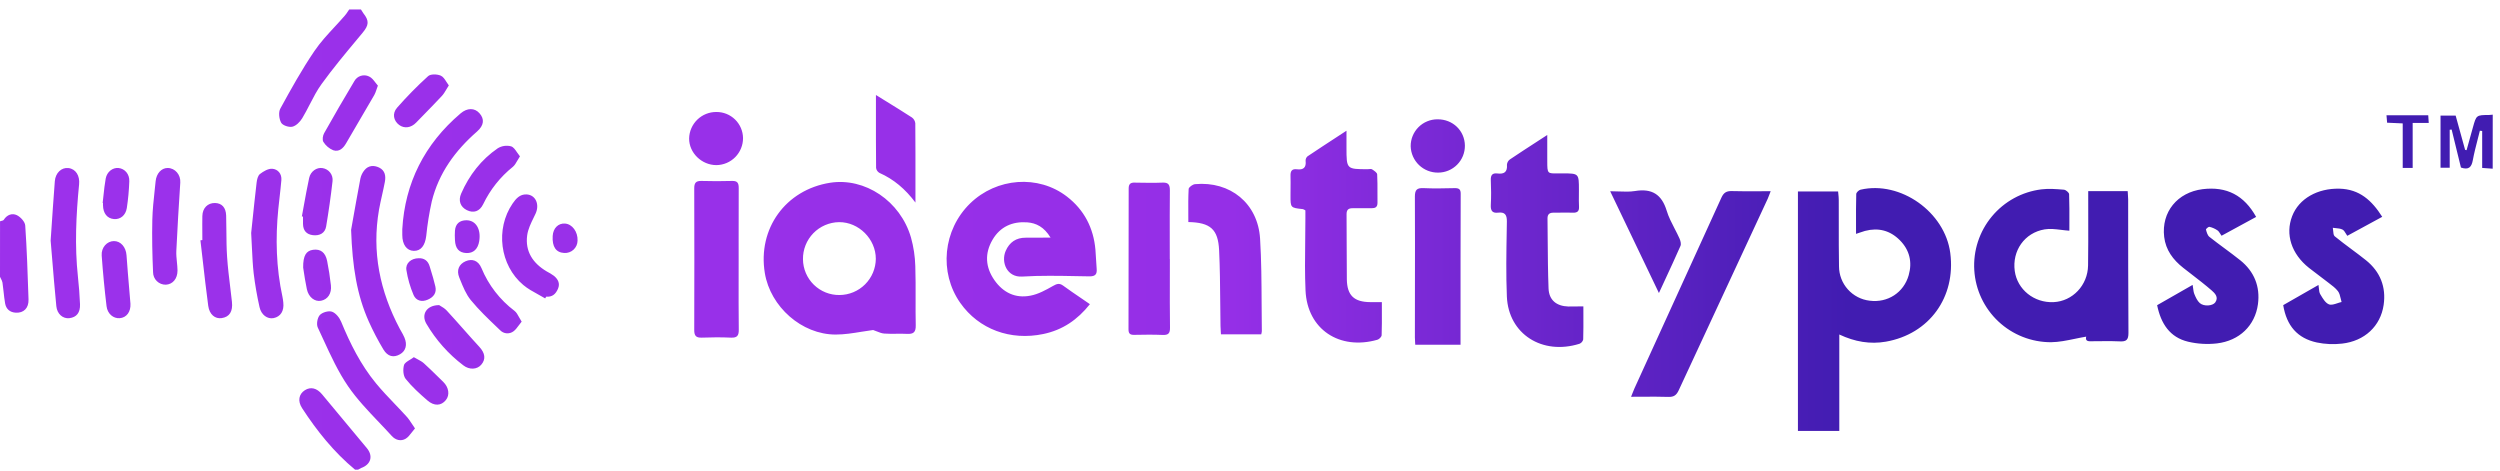 <svg width="239" height="45" viewBox="0 0 239 45" fill="none" xmlns="http://www.w3.org/2000/svg">
<path fill-rule="evenodd" clip-rule="evenodd" d="M34.504 0.902C34.572 1.022 34.647 1.138 34.726 1.251C35.321 2.001 35.268 2.406 34.654 3.146C34.484 3.351 34.313 3.555 34.143 3.759L34.143 3.76L34.143 3.76L34.143 3.76L34.143 3.76L34.143 3.76L34.143 3.76L34.142 3.76L34.142 3.76L34.142 3.761L34.142 3.761L34.141 3.762L34.141 3.762L34.141 3.762L34.141 3.762C32.975 5.161 31.807 6.561 30.743 8.035C30.305 8.638 29.96 9.306 29.616 9.975C29.384 10.425 29.152 10.875 28.892 11.305C28.682 11.65 28.312 12.026 27.95 12.113C27.625 12.19 27.024 11.993 26.879 11.73C26.678 11.367 26.608 10.731 26.798 10.385C27.822 8.514 28.86 6.64 30.058 4.88C30.618 4.055 31.302 3.314 31.987 2.575L31.987 2.575C32.316 2.219 32.645 1.864 32.959 1.5C33.072 1.374 33.169 1.228 33.265 1.082V1.082L33.265 1.082C33.305 1.022 33.346 0.961 33.387 0.902H34.504ZM0.13 21.12L0.13 21.12C0.226 21.097 0.322 21.074 0.359 21.016C0.669 20.522 1.172 20.354 1.616 20.573C1.97 20.747 2.387 21.202 2.412 21.558C2.567 23.805 2.641 26.059 2.716 28.311L2.727 28.636C2.753 29.463 2.259 29.936 1.506 29.893C0.947 29.861 0.587 29.547 0.49 29.013C0.424 28.642 0.384 28.267 0.343 27.892C0.312 27.601 0.281 27.31 0.237 27.021C0.218 26.891 0.153 26.767 0.089 26.643C0.057 26.583 0.026 26.523 0 26.462L0.003 21.156C0.041 21.142 0.086 21.131 0.13 21.12H0.13H0.13H0.13H0.13H0.13L0.13 21.12L0.13 21.12ZM28.878 39.014C30.3 41.204 31.924 43.226 33.946 44.902H34.225C34.322 44.841 34.423 44.788 34.528 44.741C35.468 44.403 35.696 43.59 35.064 42.833C33.637 41.123 32.212 39.412 30.79 37.698C30.291 37.096 29.702 36.95 29.143 37.306C28.569 37.676 28.436 38.333 28.878 39.014ZM238.301 16.127L237.296 16.055V12.522L237.075 12.497C237.006 12.78 236.933 13.062 236.86 13.344L236.86 13.345L236.86 13.346L236.86 13.347L236.859 13.348L236.859 13.349L236.859 13.349C236.691 14.003 236.522 14.658 236.4 15.32C236.277 15.983 236.008 16.273 235.266 16.018C235.126 15.445 234.984 14.864 234.84 14.278L234.824 14.212C234.676 13.607 234.527 12.997 234.378 12.386L234.192 12.403V16.035H233.315V11.05H234.76L235.665 14.328L235.805 14.356C236.008 13.623 236.212 12.89 236.416 12.156C236.738 11.002 236.74 11.002 237.957 10.991L237.962 10.991C238.04 10.991 238.118 10.981 238.196 10.972C238.233 10.967 238.269 10.963 238.305 10.959L238.301 16.127ZM177.436 21.468C177.437 21.762 177.437 22.059 177.437 22.358C177.566 22.316 177.683 22.276 177.792 22.238L177.792 22.238C177.973 22.175 178.132 22.12 178.292 22.076C179.569 21.741 180.689 22.026 181.622 22.962C182.555 23.898 182.828 25.046 182.473 26.303C182.001 27.978 180.459 28.968 178.742 28.747C177.937 28.654 177.193 28.269 176.653 27.664C176.112 27.06 175.812 26.279 175.809 25.468C175.785 24.1 175.786 22.733 175.787 21.365V21.362C175.788 20.613 175.788 19.864 175.785 19.115C175.785 18.927 175.766 18.737 175.747 18.548L175.746 18.546C175.742 18.503 175.738 18.461 175.734 18.419C175.732 18.397 175.73 18.376 175.728 18.354C175.726 18.337 175.725 18.32 175.723 18.303H171.882V41.197H175.837V31.978C177.331 32.68 178.794 32.925 180.29 32.663C184.445 31.935 186.99 28.405 186.447 24.195C185.94 20.269 181.684 17.253 177.868 18.134C177.7 18.172 177.457 18.405 177.457 18.553C177.431 19.515 177.433 20.476 177.436 21.466V21.468ZM100.434 22.715C99.816 21.698 99.063 21.318 98.187 21.255C96.79 21.16 95.62 21.666 94.888 22.917C94.119 24.232 94.203 25.547 95.069 26.786C95.907 27.981 97.082 28.546 98.512 28.264C99.26 28.125 99.979 27.726 100.652 27.345C101.025 27.133 101.27 27.039 101.64 27.309C102.194 27.714 102.762 28.101 103.344 28.496L103.344 28.496C103.625 28.688 103.908 28.881 104.195 29.079C103.002 30.58 101.58 31.548 99.739 31.932C96.6 32.589 93.579 31.484 91.803 28.96C89.749 26.041 90.15 21.976 92.741 19.45C95.275 16.985 99.261 16.676 102.006 18.798C103.649 20.068 104.541 21.793 104.723 23.871C104.748 24.168 104.764 24.466 104.781 24.764C104.798 25.071 104.814 25.379 104.841 25.687C104.889 26.216 104.716 26.429 104.143 26.42C103.745 26.414 103.346 26.407 102.948 26.399C101.203 26.366 99.456 26.332 97.718 26.44C96.268 26.529 95.671 25.066 96.146 23.982C96.504 23.162 97.141 22.717 98.06 22.724L100.434 22.715ZM203.406 18.271H199.634V19.028C199.633 19.665 199.635 20.302 199.636 20.939V20.94V20.94V20.94V20.94V20.94V20.94V20.941V20.941V20.941V20.941V20.941V20.941V20.942V20.942V20.942V20.942V20.942V20.942V20.942V20.943V20.943V20.943V20.943V20.943V20.943V20.944V20.944V20.944V20.944V20.944V20.944V20.944V20.945V20.945V20.945C199.639 22.423 199.641 23.901 199.619 25.38C199.591 27.277 198.129 28.802 196.322 28.884C194.46 28.97 192.853 27.68 192.61 25.905C192.347 23.984 193.537 22.248 195.473 21.927C195.976 21.843 196.504 21.908 197.051 21.975C197.307 22.006 197.567 22.038 197.831 22.055C197.831 21.806 197.832 21.552 197.833 21.293C197.836 20.416 197.84 19.489 197.807 18.563C197.803 18.415 197.497 18.151 197.316 18.136L197.282 18.133C196.58 18.075 195.857 18.016 195.17 18.101C193.315 18.328 191.617 19.255 190.422 20.693C189.227 22.13 188.626 23.969 188.742 25.835C188.857 27.7 189.68 29.451 191.043 30.73C192.406 32.009 194.206 32.719 196.075 32.716C196.832 32.707 197.586 32.551 198.353 32.392C198.712 32.318 199.073 32.243 199.439 32.182C199.328 32.641 199.658 32.633 200 32.624L200.001 32.624C200.025 32.624 200.048 32.623 200.072 32.623C200.094 32.623 200.116 32.622 200.137 32.622C200.386 32.622 200.636 32.619 200.885 32.616L200.885 32.616C201.474 32.609 202.063 32.602 202.651 32.635C203.276 32.668 203.48 32.494 203.48 31.83C203.452 27.578 203.452 23.315 203.452 19.058C203.452 18.891 203.439 18.721 203.425 18.543L203.425 18.543L203.425 18.541L203.425 18.54C203.418 18.452 203.411 18.363 203.406 18.271ZM83.47 31.549C83.11 31.594 82.739 31.655 82.362 31.716C81.557 31.848 80.722 31.984 79.886 31.983C76.64 31.983 73.65 29.32 73.118 26.108C72.42 21.861 75.102 18.146 79.352 17.472C82.686 16.95 86.078 19.213 87.091 22.709C87.34 23.602 87.478 24.522 87.503 25.448C87.538 26.479 87.534 27.512 87.531 28.544C87.528 29.397 87.526 30.249 87.545 31.1C87.561 31.774 87.314 31.952 86.698 31.918C86.359 31.899 86.018 31.903 85.678 31.908C85.296 31.912 84.915 31.917 84.536 31.889C84.297 31.872 84.063 31.779 83.82 31.681L83.819 31.681C83.706 31.636 83.59 31.59 83.47 31.549ZM80.257 28.204C81.174 28.199 82.052 27.833 82.702 27.185C83.351 26.538 83.72 25.661 83.728 24.744C83.728 22.852 82.1 21.221 80.211 21.237C79.752 21.244 79.298 21.341 78.876 21.523C78.454 21.705 78.072 21.968 77.752 22.298C77.432 22.628 77.18 23.017 77.01 23.445C76.841 23.872 76.757 24.328 76.764 24.788C76.768 25.241 76.862 25.69 77.04 26.108C77.218 26.525 77.477 26.904 77.802 27.221C78.126 27.538 78.51 27.788 78.931 27.957C79.353 28.126 79.803 28.21 80.257 28.204ZM132.107 29.707L132.107 29.702C132.106 29.436 132.105 29.165 132.105 28.887L131.993 28.887L131.884 28.887H131.882H131.882C131.545 28.887 131.278 28.888 131.014 28.883C129.456 28.875 128.782 28.253 128.758 26.705C128.744 25.606 128.743 24.506 128.742 23.406V23.404C128.742 22.433 128.741 21.462 128.731 20.491C128.727 20.061 128.902 19.906 129.301 19.906H131.117C131.47 19.907 131.688 19.811 131.688 19.392C131.683 19.064 131.684 18.737 131.685 18.409V18.409V18.409V18.408V18.408V18.408V18.408V18.408V18.408V18.408V18.408V18.408V18.407V18.407V18.407V18.407V18.407V18.407V18.407V18.407V18.407V18.407V18.407V18.406V18.406V18.406V18.406V18.406V18.406V18.406V18.406V18.406V18.405V18.405V18.405C131.687 17.827 131.689 17.247 131.658 16.671C131.648 16.502 131.378 16.325 131.187 16.2L131.17 16.189C131.097 16.144 130.991 16.155 130.886 16.166C130.84 16.171 130.794 16.176 130.751 16.176C129.743 16.175 129.236 16.174 128.981 15.92C128.724 15.664 128.724 15.15 128.724 14.117V14.117V12.497C128.447 12.678 128.176 12.855 127.91 13.028L127.906 13.031C126.884 13.697 125.936 14.316 124.995 14.948C124.936 15.001 124.889 15.065 124.858 15.138C124.826 15.21 124.812 15.289 124.815 15.367C124.893 16.025 124.602 16.261 123.976 16.182C123.513 16.123 123.359 16.355 123.373 16.795C123.385 17.214 123.381 17.633 123.377 18.052C123.375 18.262 123.373 18.471 123.373 18.681C123.372 19.272 123.371 19.568 123.518 19.732C123.665 19.897 123.961 19.928 124.555 19.992L124.559 19.992C124.643 20.022 124.722 20.063 124.795 20.115V20.921C124.795 21.636 124.786 22.35 124.777 23.065C124.758 24.634 124.738 26.201 124.808 27.765C124.972 31.503 128.069 33.507 131.677 32.481C131.848 32.434 132.085 32.196 132.085 32.041C132.113 31.277 132.11 30.513 132.107 29.707ZM151.37 29.291C151.37 29.574 151.371 29.852 151.372 30.125V30.125V30.126V30.127V30.127V30.127V30.128V30.128V30.128V30.129V30.129V30.129V30.13V30.13V30.13V30.13V30.131V30.131V30.131V30.132V30.132V30.132V30.132V30.133V30.133V30.133V30.134V30.134V30.134V30.134V30.135V30.135V30.135V30.135V30.136V30.136C151.375 30.935 151.377 31.695 151.354 32.452C151.332 32.544 151.289 32.629 151.227 32.7C151.166 32.772 151.088 32.828 151.001 32.864C147.442 33.981 144.21 31.938 144.057 28.358C143.969 26.254 144.006 24.144 144.043 22.037C144.048 21.747 144.053 21.458 144.057 21.168C144.066 20.529 143.859 20.252 143.219 20.33C142.661 20.396 142.494 20.136 142.521 19.598C142.563 18.809 142.557 18.016 142.521 17.224C142.501 16.739 142.669 16.525 143.158 16.584C143.799 16.665 144.122 16.444 144.064 15.746C144.072 15.647 144.1 15.55 144.148 15.463C144.197 15.377 144.263 15.301 144.344 15.243C145.199 14.667 146.063 14.107 147.014 13.491L147.015 13.49L147.016 13.49L147.017 13.489L147.018 13.489L147.02 13.487L147.021 13.486C147.311 13.299 147.61 13.105 147.918 12.905V15.099C147.919 15.159 147.919 15.216 147.919 15.27C147.919 15.304 147.919 15.338 147.919 15.37V15.376V15.382V15.389V15.398C147.92 16.03 147.921 16.327 148.069 16.465C148.2 16.587 148.448 16.583 148.916 16.577C149.049 16.576 149.2 16.574 149.371 16.574L149.392 16.574C150.942 16.581 150.944 16.581 150.945 18.157C150.945 18.313 150.944 18.469 150.942 18.625C150.938 19.004 150.934 19.384 150.954 19.762C150.976 20.193 150.797 20.343 150.385 20.332C149.966 20.32 149.547 20.324 149.128 20.328C148.918 20.33 148.709 20.332 148.499 20.332C148.119 20.332 147.941 20.499 147.941 20.875C147.949 21.518 147.954 22.162 147.958 22.805V22.805V22.806V22.807V22.808V22.808V22.809V22.81V22.811V22.811V22.812V22.813V22.814V22.814V22.815V22.816V22.817V22.817V22.818V22.819V22.82V22.82V22.821V22.822V22.823V22.823V22.824V22.825V22.826V22.826V22.827V22.828V22.829V22.829V22.83C147.97 24.413 147.982 25.995 148.041 27.573C148.083 28.69 148.798 29.267 149.931 29.302C150.144 29.302 150.355 29.299 150.576 29.297L150.577 29.297C150.822 29.294 151.081 29.291 151.37 29.291ZM224.401 22.544L227.74 20.728C226.751 19.165 225.572 18.083 223.642 18.037C221.572 17.993 219.779 18.974 219.128 20.668C218.459 22.412 219.061 24.276 220.738 25.609C221.015 25.828 221.298 26.04 221.581 26.252C221.856 26.459 222.132 26.666 222.403 26.879C222.486 26.944 222.571 27.008 222.657 27.073L222.657 27.073L222.657 27.073L222.657 27.073L222.657 27.073L222.657 27.073L222.657 27.073L222.657 27.073C222.965 27.305 223.275 27.539 223.505 27.833C223.651 28.02 223.71 28.277 223.769 28.534L223.769 28.534C223.795 28.649 223.821 28.763 223.855 28.872C223.726 28.899 223.59 28.944 223.455 28.989C223.162 29.086 222.871 29.183 222.65 29.097C222.317 28.967 222.072 28.555 221.861 28.201C221.844 28.173 221.828 28.146 221.812 28.119C221.726 27.975 221.708 27.79 221.687 27.576C221.677 27.471 221.667 27.359 221.647 27.242L218.275 29.171C218.6 31.146 219.631 32.337 221.488 32.741C222.281 32.906 223.095 32.942 223.9 32.849C226.048 32.608 227.581 31.185 227.877 29.148C228.124 27.437 227.551 25.975 226.189 24.881C225.734 24.516 225.265 24.167 224.796 23.819L224.796 23.819L224.796 23.818L224.796 23.818L224.795 23.818L224.795 23.818L224.795 23.818L224.795 23.818L224.795 23.818L224.795 23.818L224.795 23.818L224.795 23.817L224.795 23.817L224.795 23.817L224.794 23.817L224.794 23.817L224.794 23.817L224.794 23.817L224.794 23.817L224.794 23.817L224.794 23.817L224.794 23.817L224.794 23.816L224.794 23.816L224.793 23.816L224.793 23.816L224.793 23.816L224.793 23.816L224.793 23.816L224.793 23.816L224.793 23.816L224.793 23.816L224.792 23.815C224.255 23.415 223.717 23.015 223.199 22.59C223.084 22.496 223.067 22.281 223.05 22.066C223.043 21.965 223.035 21.865 223.017 21.776C223.11 21.791 223.205 21.8 223.3 21.809C223.524 21.83 223.749 21.852 223.939 21.945C224.074 22.011 224.167 22.166 224.263 22.327L224.263 22.327L224.264 22.329C224.307 22.402 224.352 22.476 224.401 22.544ZM215.687 20.737L212.38 22.537C212.338 22.479 212.301 22.419 212.264 22.361C212.179 22.225 212.099 22.099 211.988 22.022C211.756 21.863 211.497 21.748 211.224 21.685C211.132 21.663 210.873 21.888 210.89 21.948C210.956 22.196 211.038 22.506 211.222 22.646C211.692 23.019 212.174 23.376 212.656 23.733L212.657 23.733C213.165 24.11 213.673 24.486 214.167 24.881C215.506 25.955 216.085 27.395 215.86 29.081C215.58 31.132 214.091 32.573 211.937 32.83C211.018 32.935 210.087 32.88 209.186 32.668C207.429 32.249 206.582 30.933 206.222 29.176L209.615 27.236C209.635 27.352 209.649 27.46 209.663 27.561C209.69 27.771 209.714 27.952 209.782 28.116C209.909 28.424 210.062 28.764 210.299 28.974C210.696 29.32 211.528 29.253 211.777 28.911C212.133 28.412 211.736 28.028 211.439 27.768C210.825 27.235 210.18 26.738 209.536 26.24L209.536 26.24C209.26 26.027 208.984 25.815 208.711 25.599C207.746 24.838 207.043 23.899 206.895 22.648C206.616 20.256 208.166 18.39 210.566 18.085C212.879 17.803 214.541 18.676 215.687 20.737ZM156.047 37.637C156.012 37.727 155.974 37.824 155.93 37.932C156.296 37.932 156.654 37.929 157.007 37.927C157.859 37.922 158.679 37.916 159.499 37.944C160.02 37.961 160.272 37.777 160.488 37.306C163.323 31.201 166.159 25.096 168.998 18.992C169.051 18.87 169.099 18.744 169.155 18.596L169.155 18.595C169.191 18.5 169.23 18.397 169.277 18.278C168.892 18.278 168.515 18.28 168.145 18.283C167.261 18.288 166.414 18.293 165.567 18.267C165.053 18.252 164.785 18.415 164.567 18.894C161.798 24.977 159.025 31.059 156.249 37.141C156.179 37.297 156.119 37.452 156.047 37.637ZM139.628 32.958H135.298C135.296 32.916 135.293 32.876 135.291 32.837L135.288 32.8L135.287 32.776L135.284 32.735L135.284 32.735C135.273 32.567 135.263 32.408 135.263 32.251C135.263 30.756 135.265 29.261 135.268 27.766C135.273 24.775 135.278 21.785 135.263 18.795C135.263 18.129 135.47 17.957 136.101 17.985C137.062 18.031 138.027 18.009 138.99 17.987L138.99 17.987L139.099 17.985C139.477 17.985 139.642 18.102 139.642 18.505C139.627 22.665 139.628 26.82 139.628 31.03V31.034V31.037V31.04V31.044V31.047V31.05V31.054V31.057V31.061V31.064V31.068V31.071V31.074V31.078V31.081V31.085V31.088V31.091V31.095V31.098V31.102V31.105V31.109V31.112V31.116V31.119V31.123V31.126V31.13L139.628 32.207L139.628 32.958ZM70.613 26.529C70.614 25.956 70.615 25.383 70.615 24.81C70.615 24.19 70.614 23.57 70.614 22.951V22.95V22.95V22.95V22.95V22.949V22.949V22.949V22.949V22.948V22.948V22.948V22.948V22.947V22.947V22.947V22.947V22.946V22.946V22.946V22.946V22.945V22.945V22.945V22.945V22.944V22.944C70.612 21.285 70.61 19.625 70.621 17.963C70.623 17.495 70.491 17.282 69.988 17.298C69.01 17.326 68.032 17.328 67.055 17.298C66.528 17.285 66.369 17.492 66.369 17.996C66.383 22.514 66.383 27.031 66.369 31.545C66.366 32.079 66.528 32.3 67.087 32.279C68.017 32.241 68.951 32.237 69.88 32.279C70.472 32.307 70.635 32.084 70.627 31.515C70.608 29.853 70.611 28.191 70.613 26.529ZM113.602 20.43L113.602 20.428C113.597 19.628 113.592 18.846 113.635 18.066C113.644 17.896 114.022 17.625 114.246 17.605C117.613 17.3 120.253 19.438 120.464 22.815C120.591 24.884 120.601 26.961 120.611 29.038V29.038V29.038V29.038V29.038V29.038V29.039V29.039V29.039V29.039V29.039V29.039V29.039V29.039V29.039V29.039V29.039V29.039V29.039V29.04V29.04V29.04V29.04V29.04V29.04V29.04V29.04V29.04C120.615 29.914 120.618 30.788 120.631 31.661C120.622 31.764 120.602 31.865 120.573 31.963H116.723C116.719 31.886 116.714 31.81 116.708 31.733C116.696 31.545 116.684 31.356 116.68 31.167C116.668 30.425 116.661 29.683 116.655 28.94V28.94V28.94V28.94V28.94V28.94V28.94V28.94V28.94V28.939V28.939V28.939V28.939V28.939V28.939V28.939V28.939V28.939V28.939V28.939V28.938V28.938V28.938V28.938V28.938V28.938V28.938V28.938C116.641 27.264 116.626 25.591 116.547 23.922C116.451 21.904 115.702 21.269 113.605 21.228C113.605 20.96 113.604 20.694 113.602 20.43ZM111.837 26.527V26.527V26.527V26.527V26.526V26.526V26.526V26.526V26.526V26.526V26.525V26.525V26.525V26.525V26.525V26.525V26.524V26.524V26.524V26.524V26.524V26.524V26.523V26.523C111.838 25.932 111.84 25.341 111.84 24.75L111.831 24.772C111.831 24.174 111.83 23.577 111.829 22.979V22.978V22.978V22.977V22.976V22.975V22.975V22.974V22.973V22.972V22.972V22.971V22.97V22.969V22.969V22.968V22.967V22.966V22.965V22.965V22.964V22.963V22.962V22.962V22.961V22.96V22.959C111.827 21.374 111.824 19.79 111.84 18.207C111.84 17.69 111.726 17.432 111.141 17.458C110.32 17.491 109.497 17.476 108.676 17.462L108.487 17.458C108.078 17.444 107.901 17.588 107.901 18.017C107.904 22.506 107.899 26.997 107.885 31.488C107.884 31.886 108.032 32.02 108.419 32.013C109.324 31.997 110.235 31.98 111.14 32.02C111.689 32.045 111.861 31.874 111.852 31.315C111.83 29.718 111.833 28.122 111.837 26.527ZM33.566 21.977C33.61 21.726 33.661 21.439 33.717 21.122C33.915 20.008 34.175 18.536 34.454 17.067C34.518 16.772 34.652 16.496 34.845 16.264C35.221 15.807 35.739 15.779 36.242 16.018C36.82 16.298 36.897 16.835 36.792 17.394C36.714 17.809 36.621 18.222 36.529 18.636L36.529 18.636C36.423 19.105 36.318 19.575 36.233 20.048C35.535 24.072 36.316 27.841 38.211 31.417C38.254 31.494 38.298 31.572 38.342 31.65L38.342 31.65L38.342 31.65L38.342 31.65L38.342 31.65L38.342 31.65L38.342 31.651L38.343 31.651C38.458 31.853 38.575 32.059 38.667 32.277C38.956 32.962 38.791 33.551 38.248 33.864C37.636 34.219 37.067 34.1 36.648 33.402C36.134 32.545 35.671 31.659 35.261 30.748C34.126 28.212 33.687 25.521 33.566 21.977ZM44.031 10.842C40.572 13.78 38.71 17.514 38.459 21.909V22.47C38.46 23.371 38.87 23.965 39.557 23.982C40.244 23.998 40.636 23.472 40.748 22.553C40.859 21.446 41.035 20.347 41.276 19.262C41.941 16.545 43.521 14.395 45.599 12.579C46.28 11.981 46.331 11.379 45.834 10.821C45.37 10.301 44.672 10.296 44.031 10.842ZM39.673 40.956C39.563 41.081 39.466 41.208 39.373 41.329C39.18 41.581 39.007 41.806 38.783 41.941C38.328 42.21 37.815 42.08 37.452 41.676C37.045 41.227 36.625 40.786 36.205 40.345C35.163 39.25 34.121 38.156 33.278 36.927C32.329 35.545 31.617 33.995 30.909 32.452L30.909 32.452L30.909 32.452L30.909 32.452L30.909 32.452L30.909 32.452L30.909 32.452L30.909 32.452L30.909 32.452L30.909 32.452L30.909 32.452L30.909 32.452L30.909 32.452L30.908 32.452L30.908 32.452L30.908 32.452L30.908 32.452L30.908 32.451L30.908 32.451L30.908 32.451L30.908 32.451L30.908 32.451L30.908 32.451L30.908 32.451C30.733 32.071 30.559 31.691 30.381 31.314C30.233 31.001 30.339 30.382 30.572 30.122C30.806 29.862 31.41 29.685 31.737 29.799C32.103 29.926 32.457 30.373 32.616 30.763C33.478 32.858 34.49 34.873 35.932 36.63C36.503 37.325 37.126 37.977 37.749 38.629L37.749 38.629L37.749 38.629C38.121 39.018 38.494 39.408 38.855 39.808C39.05 40.017 39.21 40.26 39.396 40.543L39.396 40.543C39.481 40.672 39.571 40.809 39.673 40.956ZM24.125 21.193L24.125 21.195L24.124 21.202C24.084 21.583 24.047 21.942 24.012 22.273C24.042 22.794 24.064 23.266 24.085 23.705C24.129 24.612 24.165 25.378 24.252 26.137C24.384 27.22 24.57 28.295 24.811 29.359C24.974 30.109 25.575 30.527 26.153 30.411C26.828 30.274 27.172 29.728 27.084 28.924C27.067 28.738 27.04 28.554 27.003 28.372C26.401 25.598 26.326 22.798 26.605 19.984C26.643 19.611 26.685 19.239 26.728 18.867L26.728 18.866L26.728 18.866L26.728 18.866L26.728 18.866L26.728 18.866L26.728 18.866L26.728 18.866L26.728 18.866L26.728 18.866L26.728 18.865L26.728 18.865L26.728 18.865L26.728 18.865L26.728 18.865L26.728 18.865L26.728 18.865L26.728 18.864L26.728 18.864L26.728 18.864L26.728 18.864L26.728 18.864L26.728 18.864C26.79 18.315 26.853 17.767 26.899 17.217C26.949 16.608 26.561 16.175 26.031 16.134C25.647 16.105 25.188 16.376 24.854 16.634C24.651 16.789 24.567 17.168 24.532 17.457C24.379 18.757 24.243 20.067 24.125 21.193ZM4.841 23.002L4.877 22.476C5.002 20.624 5.113 18.973 5.241 17.323C5.302 16.524 5.881 15.989 6.543 16.066C7.252 16.151 7.643 16.805 7.562 17.618C7.275 20.551 7.131 23.495 7.449 26.444C7.544 27.32 7.614 28.201 7.649 29.081C7.683 29.893 7.315 30.338 6.628 30.417C6.016 30.488 5.459 30.024 5.385 29.271C5.229 27.689 5.098 26.105 4.976 24.616L4.976 24.616C4.93 24.063 4.886 23.524 4.841 23.002ZM153.933 18.282L158.593 28.013C158.778 27.611 158.96 27.219 159.139 26.833L159.141 26.829C159.67 25.689 160.173 24.605 160.654 23.509C160.737 23.32 160.654 23.012 160.559 22.798C160.417 22.481 160.256 22.169 160.095 21.858L160.095 21.857L160.094 21.857C159.805 21.297 159.515 20.738 159.336 20.145C158.855 18.572 157.914 17.997 156.308 18.262C155.811 18.343 155.297 18.324 154.745 18.303C154.484 18.293 154.214 18.282 153.933 18.282ZM83.74 9.082C84.059 9.28 84.37 9.471 84.673 9.659L84.673 9.659L84.674 9.659C85.552 10.2 86.37 10.706 87.177 11.229C87.268 11.293 87.344 11.377 87.4 11.473C87.456 11.569 87.491 11.677 87.503 11.787C87.52 13.727 87.519 15.667 87.517 17.68L87.517 17.699C87.517 18.249 87.517 18.803 87.517 19.365C86.539 18.06 85.434 17.13 84.072 16.527C83.987 16.478 83.913 16.41 83.858 16.328C83.803 16.247 83.767 16.154 83.754 16.056C83.737 14.243 83.738 12.434 83.739 10.54L83.739 10.514C83.739 10.043 83.74 9.566 83.74 9.082ZM51.455 28.152C51.679 28.275 51.903 28.397 52.118 28.527L52.216 28.362C52.79 28.407 53.118 28.127 53.342 27.609C53.565 27.091 53.343 26.698 52.968 26.378C52.743 26.214 52.505 26.069 52.257 25.943C50.942 25.162 50.188 24.032 50.4 22.486C50.48 21.905 50.754 21.345 51.022 20.796L51.022 20.796C51.081 20.675 51.14 20.555 51.196 20.435C51.611 19.554 51.212 18.623 50.333 18.586C49.698 18.559 49.322 18.994 48.999 19.467C47.35 21.884 47.78 25.357 50.023 27.242C50.45 27.602 50.954 27.878 51.455 28.152ZM16.02 16.059C16.745 16.059 17.286 16.714 17.235 17.456C17.096 19.632 16.956 21.809 16.857 23.988C16.84 24.336 16.876 24.685 16.911 25.034L16.911 25.035C16.939 25.311 16.967 25.587 16.97 25.863C16.97 26.652 16.508 27.186 15.852 27.217C15.694 27.22 15.536 27.191 15.388 27.133C15.24 27.074 15.106 26.987 14.992 26.875C14.879 26.764 14.788 26.631 14.727 26.485C14.665 26.338 14.633 26.181 14.633 26.022C14.559 24.353 14.523 22.68 14.562 21.011C14.585 20.054 14.688 19.099 14.792 18.145L14.792 18.144C14.821 17.875 14.85 17.605 14.877 17.335C14.949 16.577 15.435 16.063 16.02 16.059ZM19.341 22.183C19.343 22.439 19.345 22.695 19.345 22.951L19.16 22.972C19.232 23.585 19.302 24.198 19.373 24.811L19.373 24.813C19.541 26.289 19.71 27.765 19.907 29.236C20.019 30.072 20.568 30.506 21.195 30.411C21.944 30.297 22.274 29.777 22.173 28.851C22.123 28.396 22.068 27.942 22.013 27.488C21.895 26.517 21.777 25.546 21.711 24.571C21.655 23.756 21.649 22.939 21.643 22.121V22.121C21.639 21.617 21.636 21.112 21.62 20.608C21.595 19.834 21.205 19.421 20.552 19.407C19.86 19.394 19.36 19.889 19.345 20.651C19.334 21.159 19.338 21.67 19.341 22.181V22.181V22.181V22.181V22.181V22.181V22.182V22.182V22.182V22.182V22.182V22.182V22.183V22.183V22.183V22.183V22.183ZM137.489 16.502C136.809 16.511 136.152 16.253 135.66 15.783C135.168 15.312 134.881 14.668 134.861 13.987C134.857 13.649 134.921 13.312 135.049 12.999C135.177 12.685 135.365 12.4 135.604 12.159C135.843 11.919 136.127 11.729 136.441 11.6C136.754 11.47 137.089 11.404 137.428 11.406C138.886 11.396 140.027 12.491 140.044 13.92C140.047 14.258 139.983 14.592 139.856 14.905C139.729 15.218 139.541 15.502 139.304 15.742C139.066 15.982 138.784 16.173 138.472 16.303C138.161 16.433 137.827 16.501 137.489 16.502ZM65.88 13.24C65.871 14.607 67.077 15.785 68.488 15.785C69.167 15.777 69.816 15.502 70.293 15.018C70.769 14.534 71.036 13.882 71.034 13.202C71.026 12.534 70.754 11.895 70.276 11.428C69.799 10.96 69.155 10.7 68.486 10.706C67.806 10.7 67.15 10.963 66.662 11.438C66.175 11.912 65.893 12.56 65.88 13.24ZM49.607 31.092L49.607 31.092L49.607 31.092L49.606 31.092L49.606 31.092L49.606 31.092L49.606 31.092C49.441 31.317 49.293 31.518 49.101 31.666C48.913 31.812 48.676 31.883 48.438 31.865C48.2 31.847 47.977 31.742 47.812 31.569C47.764 31.524 47.717 31.478 47.669 31.433L47.539 31.308L47.539 31.308C46.66 30.47 45.777 29.627 45.011 28.693C44.555 28.137 44.268 27.425 43.991 26.739L43.99 26.737C43.977 26.705 43.964 26.672 43.951 26.64L43.938 26.608L43.924 26.574L43.908 26.535C43.617 25.82 43.883 25.25 44.51 24.976C45.137 24.702 45.724 24.898 46.031 25.635C46.7 27.254 47.791 28.665 49.189 29.72C49.37 29.86 49.49 30.08 49.627 30.332C49.7 30.464 49.776 30.605 49.87 30.748C49.773 30.866 49.688 30.982 49.607 31.092ZM35.987 8.58C36.025 8.467 36.069 8.337 36.126 8.186C36.049 8.102 35.974 8.004 35.898 7.903L35.898 7.903L35.898 7.903C35.719 7.668 35.531 7.42 35.281 7.31C35.035 7.19 34.752 7.169 34.491 7.251C34.229 7.333 34.01 7.513 33.877 7.753C32.891 9.398 31.928 11.058 30.987 12.734C30.857 12.959 30.794 13.382 30.92 13.572C31.143 13.927 31.47 14.203 31.856 14.363C32.41 14.55 32.809 14.184 33.088 13.697C33.58 12.847 34.077 11.999 34.573 11.152C34.978 10.461 35.383 9.771 35.784 9.08C35.863 8.941 35.916 8.787 35.987 8.58ZM49.707 14.947C49.61 15.093 49.53 15.232 49.456 15.361C49.316 15.604 49.199 15.809 49.03 15.948C47.828 16.911 46.858 18.132 46.193 19.52C45.849 20.228 45.261 20.401 44.633 20.09C44.004 19.779 43.795 19.179 44.088 18.505C44.859 16.742 46.004 15.26 47.588 14.174C47.777 14.059 47.987 13.984 48.205 13.952C48.423 13.92 48.646 13.932 48.859 13.989C49.086 14.059 49.255 14.308 49.439 14.578L49.439 14.578C49.523 14.701 49.61 14.829 49.707 14.947ZM42.109 29.247C42.057 29.216 42.013 29.19 41.98 29.168C40.759 29.178 40.254 30.075 40.759 30.945C41.666 32.492 42.868 33.846 44.297 34.93C44.873 35.373 45.599 35.334 46 34.875C46.468 34.338 46.377 33.755 45.819 33.152C45.293 32.583 44.78 32.003 44.266 31.423C43.752 30.843 43.239 30.264 42.713 29.695C42.526 29.491 42.278 29.346 42.109 29.247ZM12.471 29.034C12.517 29.816 12.089 30.372 11.443 30.418C10.842 30.463 10.275 30.009 10.186 29.27C9.993 27.663 9.838 26.051 9.722 24.434C9.666 23.653 10.236 23.05 10.891 23.047C11.546 23.044 12.041 23.627 12.095 24.402C12.172 25.5 12.265 26.596 12.358 27.693C12.396 28.14 12.434 28.587 12.471 29.034ZM29.039 19.697C28.98 20.029 28.92 20.36 28.858 20.691L28.967 20.706V21.404C28.977 22.033 29.289 22.409 29.92 22.483C30.57 22.56 31.072 22.276 31.177 21.659C31.42 20.222 31.625 18.778 31.79 17.328C31.827 17.036 31.747 16.74 31.569 16.505C31.39 16.27 31.127 16.115 30.835 16.071C30.291 15.975 29.697 16.37 29.557 17.009C29.364 17.9 29.202 18.799 29.039 19.697ZM42.907 8.165C42.82 8.3 42.744 8.428 42.672 8.549C42.531 8.787 42.407 8.996 42.245 9.17C41.676 9.782 41.091 10.38 40.507 10.978L40.506 10.979L40.505 10.98C40.264 11.227 40.022 11.475 39.781 11.723C39.297 12.225 38.654 12.312 38.157 11.944C37.622 11.544 37.471 10.851 37.963 10.294C38.894 9.233 39.884 8.225 40.93 7.277C41.167 7.062 41.789 7.081 42.131 7.229C42.365 7.331 42.517 7.571 42.676 7.823C42.748 7.939 42.823 8.057 42.907 8.165ZM39.929 34.35C39.815 34.289 39.692 34.223 39.562 34.146C39.443 34.238 39.31 34.32 39.182 34.398C38.922 34.557 38.683 34.703 38.624 34.901C38.506 35.303 38.54 35.922 38.786 36.227C39.388 36.98 40.121 37.64 40.853 38.275C41.508 38.848 42.181 38.803 42.626 38.245C43.018 37.761 42.91 37.028 42.37 36.504C42.187 36.327 42.005 36.149 41.823 35.97C41.393 35.549 40.963 35.127 40.516 34.724C40.355 34.579 40.158 34.474 39.929 34.35ZM28.983 25.578C28.969 24.42 29.28 23.97 29.931 23.88C30.639 23.78 31.11 24.13 31.275 24.95C31.428 25.719 31.549 26.494 31.635 27.275C31.722 28.059 31.332 28.626 30.691 28.752C30.096 28.868 29.501 28.418 29.336 27.65C29.195 26.99 29.095 26.322 29.022 25.84L29.022 25.839L29.022 25.839L29.022 25.839L29.022 25.839L29.022 25.839L29.022 25.838C29.008 25.744 28.995 25.657 28.983 25.578ZM9.892 18.694L9.892 18.694C9.867 18.93 9.842 19.167 9.814 19.403L9.846 19.405V19.615C9.857 20.393 10.244 20.885 10.888 20.942C11.49 20.997 12.011 20.605 12.124 19.887C12.252 19.041 12.331 18.189 12.361 17.334C12.39 16.638 11.93 16.124 11.33 16.061C10.784 16.006 10.226 16.413 10.106 17.066C10.008 17.603 9.95 18.148 9.892 18.694ZM40.022 24.687C40.53 24.665 40.91 24.912 41.072 25.451C41.105 25.558 41.138 25.666 41.17 25.773L41.171 25.777C41.334 26.311 41.498 26.845 41.62 27.388C41.759 27.995 41.452 28.405 40.9 28.645C40.311 28.908 39.769 28.739 39.537 28.203C39.211 27.439 38.98 26.639 38.851 25.818C38.748 25.169 39.304 24.695 40.022 24.687ZM232.14 11.022H228.148L228.16 11.163L228.167 11.241L228.167 11.247L228.168 11.254C228.184 11.435 228.197 11.586 228.208 11.73L229.7 11.797V16.057H230.651V11.752H232.187C232.169 11.463 232.155 11.251 232.14 11.022ZM44.588 21.057C45.485 21.057 46 21.895 45.814 23.049C45.69 23.815 45.256 24.22 44.58 24.191C43.881 24.159 43.531 23.761 43.494 22.951C43.475 22.651 43.475 22.351 43.494 22.051C43.546 21.399 43.931 21.061 44.588 21.057ZM52.836 22.565C52.779 23.592 53.149 24.138 53.933 24.184C54.095 24.195 54.258 24.174 54.412 24.12C54.566 24.066 54.707 23.982 54.827 23.872C54.947 23.762 55.043 23.628 55.11 23.48C55.177 23.331 55.212 23.171 55.215 23.008C55.251 22.164 54.709 21.42 54.011 21.372C53.361 21.329 52.877 21.821 52.836 22.565Z" fill="url(#paint0_linear_636_5762)"/>
<defs>
<linearGradient id="paint0_linear_636_5762" x1="176.695" y1="22.902" x2="1.28282e-06" y2="22.902" gradientUnits="userSpaceOnUse">
<stop stop-color="#411CB1"/>
<stop offset="0.333" stop-color="#952FE7"/>
<stop offset="0.99" stop-color="#9C31EB"/>
</linearGradient>
</defs>
</svg>
